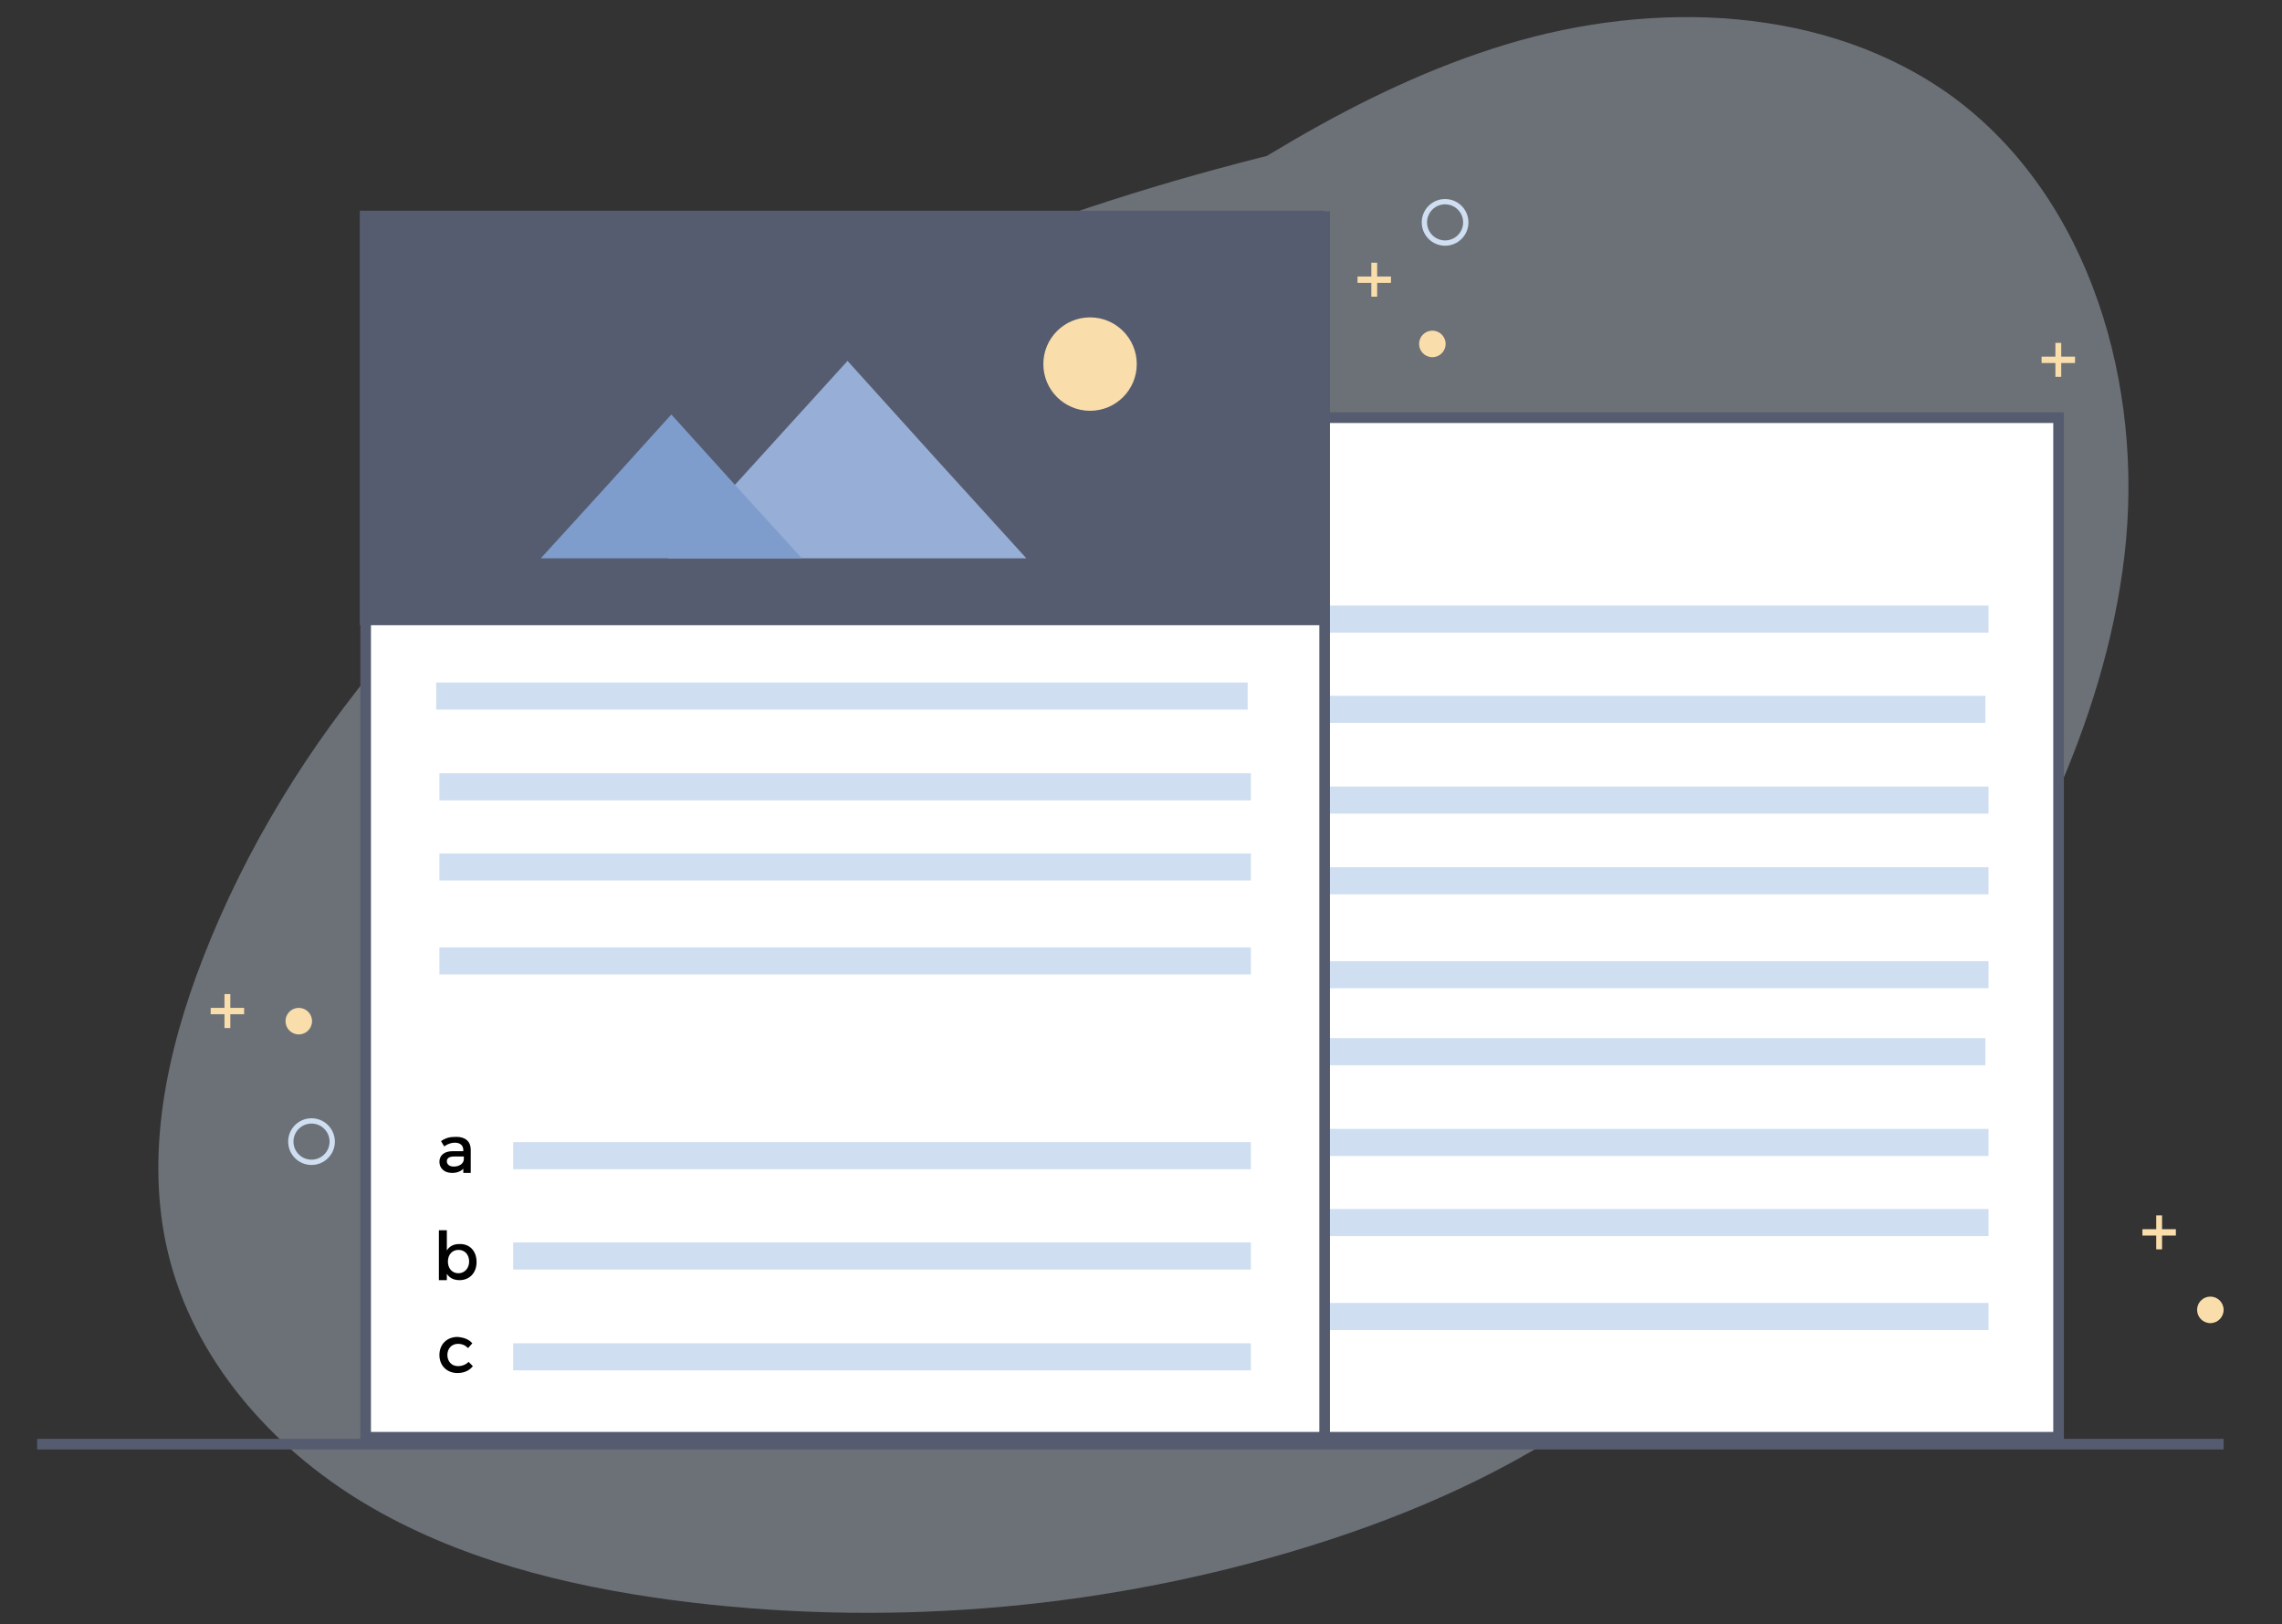 <?xml version="1.0" encoding="utf-8"?>
<!-- Generator: Adobe Illustrator 21.0.2, SVG Export Plug-In . SVG Version: 6.00 Build 0)  -->
<svg version="1.1" id="Layer_1" xmlns="http://www.w3.org/2000/svg" xmlns:xlink="http://www.w3.org/1999/xlink" x="0px" y="0px"
	 viewBox="0 0 430 306" style="enable-background:new 0 0 430 306;" xml:space="preserve">
<rect x="0" y="0" width="430" height="306" fill="#333333" stroke="none"/>
<style type="text/css">
	.st0{opacity:0.36;}
	.st1{fill:#CFDEF0;}
	.st2{fill:#FFFFFF;stroke:#565C6F;stroke-width:0.75;stroke-miterlimit:10;}
	.st3{opacity:0.29;fill:#F9DEAC;}
	.st4{fill:#565C6F;}
	.st5{fill:#F9DEAC;}
	.st6{opacity:0.36;fill:#F9DEAC;}
	.st7{fill:none;stroke:#CFDEF0;stroke-miterlimit:10;}
	.st8{fill:none;stroke:#F9DEAC;stroke-miterlimit:10;}
	.st9{fill:#FFFFFF;stroke:#565C6F;stroke-width:1.5;stroke-miterlimit:10;}
	.st10{fill:none;stroke:#565C6F;stroke-width:2;stroke-miterlimit:10;}
	.st11{fill:#FFFFFF;stroke:#565C6F;stroke-width:2;stroke-miterlimit:10;}
	.st12{fill:#FFFFFF;stroke:#565C6F;stroke-width:3;stroke-miterlimit:10;}
	.st13{fill:none;stroke:#565C6F;stroke-miterlimit:10;}
	.st14{fill:#C1272D;}
	.st15{fill:none;stroke:#565C6F;stroke-width:3;stroke-miterlimit:10;}
	.st16{fill:none;stroke:#F9DEAC;stroke-width:2;stroke-miterlimit:10;}
	.st17{opacity:0.24;fill:#97AED6;}
	.st18{opacity:0.27;}
	.st19{fill:#ED1C24;}
	.st20{opacity:0.69;}
	.st21{fill:#FFFFFF;stroke:#565C6F;stroke-width:0.25;stroke-miterlimit:10;}
	.st22{fill:none;stroke:#565C6F;stroke-width:0.25;stroke-miterlimit:10;}
	.st23{opacity:0.19;fill:#39B54A;}
	.st24{opacity:0.37;fill:#97AED6;}
	.st25{fill:#565C6F;stroke:#565C6F;stroke-miterlimit:10;}
	.st26{fill:#97AED6;}
	.st27{fill:#7E9DCD;}
</style>
<g class="st0">
	<path class="st1" d="M245.6,27.7c-43.5,10.3-86,26.1-123,51.2s-68.1,59.9-84.3,101.5c-6.9,17.7-11.1,37.3-6.6,55.8
		c4.8,19.9,19.4,36.5,36.9,47s37.9,15.6,58.2,18.3c38.9,5.1,78.8,2,116.4-9.1c19.6-5.8,38.7-13.8,55.6-25.4
		c27-18.6,47.1-45.6,64.7-73.4c17.3-27.3,33-56.7,36.8-88.8c3.8-32.1-6.4-67.5-32.4-86.6C344.2,1,311.7-0.1,283.7,8.4
		S231.1,33.7,207,50.3c-19.7,13.6-39.5,27.1-59.2,40.7"/>
</g>
<g>
	<path class="st2" d="M-317.7,77.3h-71.8c-3,0-5.5-2.5-5.5-5.5V-35.6c0-3,2.5-5.5,5.5-5.5h71.8c3,0,5.5,2.5,5.5,5.5V71.8
		C-312.2,74.8-314.6,77.3-317.7,77.3z"/>
	<path class="st3" d="M-351.1-23c-7.6,0-13.5,3-13.5,6.9v8.9c0,3.8,5.9,6.9,13.5,6.9c1.7,0,3.5-0.2,5.1-0.5c0.4-0.1,0.7-0.4,0.7-0.9
		v-4.6h6.9c0.5,0,0.9-0.4,0.9-0.9c0,0,0,0,0-0.1c0,0,0,0,0-0.1v-8.7c0,0,0,0,0-0.1c0,0,0-0.1,0-0.1C-337.7-20.1-343.6-23-351.1-23z
		 M-345.6-11.2"/>
	<g>
		<path class="st4" d="M-359.3,5.7l-0.4,0.4c-0.3-0.3-0.6-0.5-1-0.5c-0.7,0-1.3,0.6-1.3,1.3s0.6,1.3,1.3,1.3c0.4,0,0.7-0.2,1-0.4
			l0.4,0.4c-0.4,0.4-0.9,0.6-1.4,0.6c-1,0-1.9-0.8-1.9-1.8c0-1,0.8-1.8,1.9-1.8C-360.2,5.1-359.7,5.4-359.3,5.7z"/>
		<path class="st4" d="M-356.1,7.1v1.7h-0.6V7.2c0-0.4-0.2-0.7-0.7-0.7c-0.5,0-0.8,0.4-0.8,0.8v1.3h-0.6V4.9h0.6v1.6
			c0.2-0.4,0.5-0.6,1-0.6C-356.5,6-356.1,6.4-356.1,7.1z"/>
		<path class="st4" d="M-352.9,7.6h-2.1c0.1,0.4,0.4,0.7,0.8,0.7c0.3,0,0.6-0.1,0.8-0.3l0.3,0.3c-0.3,0.3-0.7,0.5-1.1,0.5
			c-0.8,0-1.4-0.6-1.4-1.4c0-0.8,0.6-1.4,1.4-1.4C-353.2,6-352.9,6.6-352.9,7.6z M-353.4,7.2c0-0.4-0.3-0.7-0.8-0.7
			c-0.4,0-0.7,0.3-0.8,0.7H-353.4z"/>
		<path class="st4" d="M-349.9,7.6h-2.1c0.1,0.4,0.4,0.7,0.8,0.7c0.3,0,0.6-0.1,0.8-0.3l0.3,0.3c-0.3,0.3-0.7,0.5-1.1,0.5
			c-0.8,0-1.4-0.6-1.4-1.4c0-0.8,0.6-1.4,1.4-1.4C-350.2,6-349.8,6.6-349.9,7.6z M-350.4,7.2c0-0.4-0.3-0.7-0.8-0.7
			c-0.4,0-0.7,0.3-0.8,0.7H-350.4z"/>
		<path class="st4" d="M-347.5,6.3l-0.2,0.4c-0.2-0.1-0.5-0.2-0.8-0.2c-0.2,0-0.4,0.1-0.4,0.3c0,0.5,1.4,0.2,1.4,1.2
			c0,0.6-0.5,0.8-1,0.8c-0.4,0-0.8-0.1-1.1-0.4l0.2-0.4c0.2,0.2,0.6,0.3,0.9,0.3c0.3,0,0.4-0.1,0.4-0.3c0-0.6-1.4-0.2-1.4-1.2
			c0-0.6,0.5-0.8,1-0.8C-348.1,6-347.8,6.1-347.5,6.3z"/>
		<path class="st4" d="M-344.5,7.6h-2.1c0.1,0.4,0.4,0.7,0.8,0.7c0.3,0,0.6-0.1,0.8-0.3l0.3,0.3c-0.3,0.3-0.7,0.5-1.1,0.5
			c-0.8,0-1.4-0.6-1.4-1.4c0-0.8,0.6-1.4,1.4-1.4C-344.8,6-344.4,6.6-344.5,7.6z M-345,7.2c0-0.4-0.3-0.7-0.8-0.7
			c-0.4,0-0.7,0.3-0.8,0.7H-345z"/>
	</g>
	<path class="st5" d="M-356.8,11.8l-0.4,0.4c-0.3-0.3-0.6-0.5-1-0.5c-0.7,0-1.3,0.6-1.3,1.3s0.6,1.3,1.3,1.3c0.4,0,0.7-0.2,1-0.4
		l0.4,0.4c-0.4,0.4-0.9,0.6-1.4,0.6c-1,0-1.9-0.8-1.9-1.8c0-1,0.8-1.8,1.9-1.8C-357.6,11.3-357.1,11.5-356.8,11.8z"/>
	<path class="st5" d="M-353.7,14.9v-1.5h-1.9v1.5h-0.6v-3.6h0.6v1.6h1.9v-1.6h0.6v3.6H-353.7z"/>
	<path class="st5" d="M-349.8,13.8h-2.1c0.1,0.4,0.4,0.7,0.8,0.7c0.3,0,0.6-0.1,0.8-0.3l0.3,0.3c-0.3,0.3-0.7,0.5-1.1,0.5
		c-0.8,0-1.4-0.6-1.4-1.4c0-0.8,0.6-1.4,1.4-1.4C-350.1,12.1-349.7,12.8-349.8,13.8z M-350.3,13.3c0-0.4-0.3-0.7-0.8-0.7
		c-0.4,0-0.7,0.3-0.8,0.7H-350.3z"/>
	<path class="st5" d="M-348.7,14.4l1.6,0v0.5l-2.3,0v-0.4l1.6-1.8h-1.5v-0.5l2.2,0v0.4L-348.7,14.4z"/>
	<g>
		<path class="st4" d="M-356,46.2h-17.1c0.8,3.5,3.4,5.7,7,5.7c2.5,0,4.7-0.9,6.4-2.6l2.6,2.8c-2.2,2.4-5.4,3.8-9.3,3.8
			c-7,0-11.6-4.6-11.6-11.4c0-6.8,4.7-11.5,11.4-11.5C-358.6,32.8-355.4,38-356,46.2z M-360.2,42.6c-0.2-3.7-2.6-5.9-6.3-5.9
			c-3.6,0-6.1,2.3-6.6,5.9H-360.2z"/>
		<path class="st4" d="M-331,46.2h-17.1c0.8,3.5,3.4,5.7,7,5.7c2.5,0,4.7-0.9,6.4-2.6l2.6,2.8c-2.2,2.4-5.4,3.8-9.3,3.8
			c-7,0-11.6-4.6-11.6-11.4c0-6.8,4.7-11.5,11.4-11.5C-333.6,32.8-330.4,38-331,46.2z M-335.2,42.6c-0.2-3.7-2.6-5.9-6.3-5.9
			c-3.6,0-6.1,2.3-6.6,5.9H-335.2z"/>
	</g>
	<path class="st4" d="M-352.3-24.2c-7.6,0-13.5,3-13.5,6.9v8.9c0,3.8,5.9,6.9,13.5,6.9c1.7,0,3.5-0.2,5.1-0.5
		c0.4-0.1,0.7-0.4,0.7-0.9v-4.6h6.9c0.5,0,0.9-0.4,0.9-0.9c0,0,0,0,0-0.1c0,0,0,0,0-0.1v-8.7c0,0,0,0,0-0.1s0-0.1,0-0.1
		C-338.9-21.3-344.8-24.2-352.3-24.2z M-352.3-22.5c6.2,0,10.7,2.1,11.6,4.3h-11.6c-0.3,0-0.6,0.2-0.8,0.5c-0.1,0.3-0.1,0.7,0.1,0.9
		l3.9,4.4c-1.1,0.1-2.1,0.2-3.2,0.2c-7,0-11.8-2.6-11.8-5.2S-359.3-22.5-352.3-22.5z M-348.2-3.7c-1.3,0.2-2.6,0.3-4.1,0.3
		c-7,0-11.8-2.6-11.8-5.2V-14c2.3,2.1,6.7,3.5,11.8,3.5c1.4,0,2.8-0.1,4.1-0.3V-3.7z M-340.5-9.2h-6v-2.6c0-0.1,0-0.3-0.1-0.3
		c0,0,0,0,0,0c0,0,0-0.1-0.1-0.1c0,0,0,0,0,0l-3.7-4.1h9.9V-9.2z"/>
	<ellipse class="st6" cx="-226.9" cy="80.1" rx="196.7" ry="2.9"/>
	<g>
		<path class="st5" d="M-28.6,43.2v1.9h-0.8v-1.9h-2v-0.9h2v-1.9h0.8v1.9h1.9v0.9H-28.6z"/>
	</g>
	<circle class="st5" cx="-33.6" cy="53.1" r="2.3"/>
	<circle class="st5" cx="-205" cy="-150.6" r="2.3"/>
	<g>
		<path class="st5" d="M-223.7-139.2v2.3h-1v-2.3h-2.4v-1h2.4v-2.3h1v2.3h2.3v1H-223.7z"/>
	</g>
	<circle class="st7" cx="-219" cy="-156.4" r="3.5"/>
	<g>
		<path class="st5" d="M-413.5,18.5v2.4h-1v-2.4h-2.4v-1.1h2.4v-2.4h1v2.4h2.4v1.1H-413.5z"/>
	</g>
	<circle class="st5" cx="-408.5" cy="32.6" r="3.2"/>
	<circle class="st8" cx="-403.9" cy="9.7" r="2"/>
	<g>
		<path class="st5" d="M-33.2-137.4v1.9h-0.8v-1.9h-2v-0.9h2v-1.9h0.8v1.9h1.9v0.9H-33.2z"/>
	</g>
	<circle class="st7" cx="-26.7" cy="-142.5" r="2.3"/>
	<g>
		<path class="st1" d="M-334.7-85.7v1.9h-0.8v-1.9h-2v-0.9h2v-1.9h0.8v1.9h1.9v0.9H-334.7z"/>
	</g>
	<circle class="st5" cx="-339.7" cy="-75.8" r="2.3"/>
	<g>
		<path class="st9" d="M-201.7,77.2h-114.9c-5.8,0-10.5-4.7-10.5-10.5v-173.4c0-5.8,4.7-10.5,10.5-10.5h114.9
			c5.8,0,10.5,4.7,10.5,10.5V66.7C-191.2,72.5-195.9,77.2-201.7,77.2z"/>
		<g>
			<path class="st4" d="M-262.4,23.1c0,11.1-7.9,18.8-19.3,18.8c-11.5,0-19.3-7.6-19.3-18.8c0-11.2,7.9-18.8,19.3-18.8
				C-270.2,4.4-262.4,11.9-262.4,23.1z M-293,23.2c0,7.2,4.7,12,11.3,12c6.6,0,11.3-4.9,11.3-12c0-7.1-4.7-12-11.3-12
				C-288.3,11.2-293,16.1-293,23.2z"/>
			<path class="st4" d="M-231.9,37.1c-2.6,3.3-6.9,4.9-12.2,4.9c-8,0-13-4.9-13-11.5c0-6.7,5.1-11.1,14-11.1h11.2v-1.1
				c0-4.7-3-7.4-8.8-7.4c-3.5,0-7.2,1.3-10.9,3.8l-3.3-5.6c5.1-3.1,8.9-4.7,15.9-4.7c9.5,0,14.9,4.9,14.9,13l0.1,24.3h-7.9V37.1z
				 M-231.9,28.6v-3.4h-10c-5.2,0-7.6,1.4-7.6,4.9c0,3.3,2.7,5.5,7.2,5.5C-236.7,35.6-232.3,32.6-231.9,28.6z"/>
		</g>
		<path class="st4" d="M-267.6-41.9c1.2,0,2,0.6,2,1.5c0,0.7-0.4,1.2-1,1.3c0.8,0.1,1.3,0.7,1.3,1.5c0,1-0.8,1.6-2.1,1.6h-2.6v-5.9
			H-267.6z M-269.1-39.4h1.5c0.6,0,1-0.3,1-0.8c0-0.5-0.4-0.8-1-0.8h-1.5V-39.4z M-269.1-36.9h1.5c0.8,0,1.2-0.3,1.2-0.9
			c0-0.5-0.5-0.8-1.2-0.8h-1.5V-36.9z"/>
		<path class="st4" d="M-260-38.2c0,1.3-0.9,2.3-2.3,2.3c-1.4,0-2.3-0.9-2.3-2.3c0-1.4,0.9-2.3,2.3-2.3C-261-40.5-260-39.6-260-38.2
			z M-263.7-38.2c0,0.9,0.6,1.5,1.4,1.5c0.8,0,1.4-0.6,1.4-1.5c0-0.9-0.6-1.4-1.4-1.4C-263.1-39.7-263.7-39.1-263.7-38.2z"/>
		<path class="st4" d="M-256.3-36.5c-0.3,0.4-0.8,0.6-1.5,0.6c-1,0-1.6-0.6-1.6-1.4c0-0.8,0.6-1.3,1.7-1.3h1.4v-0.1
			c0-0.6-0.4-0.9-1.1-0.9c-0.4,0-0.9,0.2-1.3,0.5l-0.4-0.7c0.6-0.4,1.1-0.6,1.9-0.6c1.2,0,1.8,0.6,1.8,1.6l0,2.9h-0.9V-36.5z
			 M-256.3-37.6V-38h-1.2c-0.6,0-0.9,0.2-0.9,0.6c0,0.4,0.3,0.7,0.9,0.7C-256.9-36.7-256.4-37.1-256.3-37.6z"/>
		<path class="st4" d="M-251.5-36.3c-0.4,0.2-0.7,0.3-1.1,0.3c-0.7,0-1.3-0.4-1.3-1.3v-2.3h-0.6v-0.7h0.6v-1.2h1v1.2h1.3v0.7h-1.3
			v2.1c0,0.5,0.2,0.6,0.5,0.6c0.2,0,0.4-0.1,0.7-0.2L-251.5-36.3z"/>
		<path class="st5" d="M-262.9-28.1c0,1.3-0.8,2.3-2.1,2.3c-0.7,0-1.3-0.3-1.6-0.8v0.8h-1v-6.2h1v2.5c0.3-0.5,0.9-0.8,1.6-0.8
			C-263.8-30.4-262.9-29.5-262.9-28.1z M-263.9-28.1c0-0.8-0.6-1.4-1.4-1.4c-0.8,0-1.4,0.6-1.4,1.4c0,0.9,0.6,1.5,1.4,1.5
			C-264.5-26.7-263.9-27.3-263.9-28.1z"/>
		<path class="st5" d="M-257.7-28.1c0,1.3-0.9,2.3-2.3,2.3c-1.4,0-2.3-0.9-2.3-2.3c0-1.4,0.9-2.3,2.3-2.3
			C-258.6-30.4-257.7-29.5-257.7-28.1z M-261.4-28.1c0,0.9,0.6,1.5,1.4,1.5c0.8,0,1.4-0.6,1.4-1.5c0-0.9-0.6-1.4-1.4-1.4
			C-260.8-29.6-261.4-29-261.4-28.1z"/>
		<path class="st5" d="M-254.1-26.2c-0.4,0.2-0.7,0.3-1.1,0.3c-0.7,0-1.3-0.4-1.3-1.3v-2.3h-0.6v-0.7h0.6v-1.2h1v1.2h1.3v0.7h-1.3
			v2.1c0,0.5,0.2,0.6,0.5,0.6c0.2,0,0.4-0.1,0.7-0.2L-254.1-26.2z"/>
		<ellipse class="st6" cx="-261.4" cy="-49.3" rx="28.8" ry="1.2"/>
		<g>
			<polygon class="st4" points="-239.4,-49.9 -282.9,-49.9 -289.9,-61.5 -232.4,-61.5 			"/>
			<polygon class="st4" points="-257,-63.4 -256.7,-63.4 -241.5,-63.4 -249.1,-76.6 -256.7,-89.8 -257,-89.4 			"/>
			<polygon class="st4" points="-259.3,-63.4 -259.6,-63.4 -280.5,-63.4 -270,-81.4 -259.6,-99.5 -259.3,-99 			"/>
		</g>
	</g>
	<line class="st10" x1="-434" y1="77.2" x2="-22.1" y2="77.2"/>
	<path class="st11" d="M-53.5,77.2h-136.9c-6.6,0-12-5.4-12-12v-206.1c0-6.6,5.4-12,12-12h136.9c6.6,0,12,5.4,12,12V65.2
		C-41.5,71.9-46.9,77.2-53.5,77.2z"/>
	<path class="st4" d="M-133.2-62.9c1.8,0,2.8,0.9,2.8,2.4c0,1.6-1,2.5-2.8,2.5h-1.6v2.1h-1.2v-7H-133.2z M-134.8-59.1h1.6
		c1.1,0,1.7-0.5,1.7-1.4c0-0.9-0.6-1.4-1.7-1.4h-1.6V-59.1z"/>
	<path class="st4" d="M-124.2-59.2v3.3h-1.1v-3c0-0.8-0.5-1.3-1.3-1.3c-0.9,0-1.5,0.7-1.5,1.7v2.6h-1.1v-7.4h1.1v3.1
		c0.4-0.7,1.1-1.1,2-1.1C-124.9-61.3-124.2-60.5-124.2-59.2z"/>
	<path class="st4" d="M-117.6-58.6c0,1.6-1.1,2.7-2.8,2.7c-1.6,0-2.8-1.1-2.8-2.7c0-1.6,1.1-2.7,2.8-2.7
		C-118.8-61.3-117.6-60.2-117.6-58.6z M-122-58.6c0,1,0.7,1.7,1.6,1.7c0.9,0,1.6-0.7,1.6-1.7c0-1-0.7-1.7-1.6-1.7
		C-121.4-60.3-122-59.6-122-58.6z"/>
	<path class="st4" d="M-113.5-56.3c-0.4,0.2-0.9,0.4-1.3,0.4c-0.8,0-1.5-0.5-1.5-1.5v-2.7h-0.7V-61h0.7v-1.5h1.1v1.5h1.6v0.9h-1.6
		v2.5c0,0.5,0.2,0.7,0.6,0.7c0.2,0,0.5-0.1,0.8-0.2L-113.5-56.3z"/>
	<path class="st4" d="M-107.4-58.6c0,1.6-1.1,2.7-2.8,2.7c-1.6,0-2.8-1.1-2.8-2.7c0-1.6,1.1-2.7,2.8-2.7
		C-108.6-61.3-107.4-60.2-107.4-58.6z M-111.8-58.6c0,1,0.7,1.7,1.6,1.7c0.9,0,1.6-0.7,1.6-1.7c0-1-0.7-1.7-1.6-1.7
		C-111.1-60.3-111.8-59.6-111.8-58.6z"/>
	<path class="st5" d="M-129.6-49.7v0.6h1.4v0.9h-1.4v4.2h-1.1v-4.2h-0.7v-0.9h0.7v-0.5c0-1.2,0.9-1.8,1.8-1.8c0.4,0,0.9,0.1,1.2,0.4
		l-0.4,0.9c-0.2-0.2-0.5-0.2-0.7-0.2C-129.3-50.4-129.6-50.2-129.6-49.7z"/>
	<path class="st5" d="M-122.7-46.6c0,1.6-1.1,2.7-2.8,2.7c-1.6,0-2.8-1.1-2.8-2.7c0-1.6,1.1-2.7,2.8-2.7
		C-123.8-49.3-122.7-48.2-122.7-46.6z M-127-46.6c0,1,0.7,1.7,1.6,1.7c0.9,0,1.6-0.7,1.6-1.7c0-1-0.7-1.7-1.6-1.7
		C-126.4-48.3-127-47.6-127-46.6z"/>
	<path class="st5" d="M-118.5-44.3c-0.4,0.2-0.9,0.4-1.3,0.4c-0.8,0-1.5-0.5-1.5-1.5v-2.7h-0.7v-0.9h0.7v-1.5h1.1v1.5h1.6v0.9h-1.6
		v2.5c0,0.5,0.2,0.7,0.6,0.7c0.2,0,0.5-0.1,0.8-0.2L-118.5-44.3z"/>
	<path class="st5" d="M-112.5-46.6c0,1.6-1.1,2.7-2.8,2.7c-1.6,0-2.8-1.1-2.8-2.7c0-1.6,1.1-2.7,2.8-2.7
		C-113.6-49.3-112.5-48.2-112.5-46.6z M-116.8-46.6c0,1,0.7,1.7,1.6,1.7c0.9,0,1.6-0.7,1.6-1.7c0-1-0.7-1.7-1.6-1.7
		C-116.2-48.3-116.8-47.6-116.8-46.6z"/>
	<g>
		<path class="st4" d="M-123.7,12.8c0,13.6-8.5,22.9-21.5,22.9c-7.3,0-12.7-2.9-16.1-8.2V52h-9.8v-62.1h9.8v7.9
			c3.3-5.3,8.8-8.2,15.9-8.2C-132.5-10.5-123.7-1.1-123.7,12.8z M-133.6,12.5c0-8.5-5.7-14.7-13.9-14.7s-13.8,6.2-13.8,14.7
			c0,8.8,5.7,14.9,13.8,14.9S-133.6,21.2-133.6,12.5z"/>
		<path class="st4" d="M-69.4,7.1v28.3h-9.8V9.8c0-6.8-4.1-11-10.9-11c-8.1,0.1-13,6.2-13,14.2v22.4h-9.8v-63.4h9.8v26.8
			c3.2-6.4,9.1-9.2,16.8-9.2C-75.7-10.5-69.4-3.8-69.4,7.1z"/>
	</g>
	<g>
		<path class="st5" d="M-157-129.6v56.1h72.8v-56.1L-157-129.6L-157-129.6z"/>
	</g>
	<g>
		<path class="st4" d="M-157-129.6v56.1h72.8v-56.1L-157-129.6L-157-129.6z M-88.4-125.5v24.4l-17.3-13.2l-19.1,18.8l-13.4-7.5
			l-14.6,11.6v-34.2H-88.4z"/>
		<circle class="st4" cx="-142.1" cy="-114.7" r="5.2"/>
	</g>
</g>
<g>
	<rect x="94.5" y="-290.4" class="st12" width="169" height="224.3"/>
	<g>
		<rect x="116.4" y="-268.4" class="st1" width="126.2" height="13.6"/>
		<rect x="116.4" y="-237.2" class="st1" width="126.2" height="13.6"/>
		<rect x="116.4" y="-160" class="st1" width="126.2" height="13.6"/>
		<rect x="116.4" y="-131.8" class="st1" width="126.2" height="13.6"/>
		<rect x="116.4" y="-104.7" class="st1" width="126.2" height="13.6"/>
		<rect x="183.2" y="-209" class="st1" width="59.5" height="34.4"/>
		<rect x="116.4" y="-209" class="st1" width="59.5" height="34.4"/>
	</g>
	<polygon class="st13" points="119.1,-146.9 328.7,-178.2 266.1,-231.8 210.8,-316.9 	"/>
	<circle class="st12" cx="285.4" cy="-261.1" r="93.4"/>
	<g>
		<path class="st14" d="M217.9-285.3c3.5,0,6,2.5,6,5.8c0,3.4-2.6,5.8-6.1,5.8h-4.7v-11.7H217.9z M215.1-275.4h2.9
			c2.3,0,4-1.7,4-4.1c0-2.4-1.8-4.1-4.1-4.1h-2.8V-275.4z"/>
		<path class="st14" d="M234.4-278.1c0,2.7-1.9,4.5-4.6,4.5c-2.8,0-4.6-1.8-4.6-4.5c0-2.7,1.9-4.5,4.6-4.5
			C232.5-282.6,234.4-280.8,234.4-278.1z M227-278.1c0,1.7,1.1,2.9,2.7,2.9c1.6,0,2.7-1.2,2.7-2.9c0-1.7-1.1-2.9-2.7-2.9
			C228.1-281,227-279.8,227-278.1z"/>
	</g>
	<g>
		<path class="st14" d="M326.5-274.2c-0.7,0.4-1.4,0.7-2.2,0.7c-1.3,0-2.5-0.8-2.5-2.6v-4.6h-1.3v-1.4h1.3v-2.4h1.9v2.4h2.6v1.4
			h-2.6v4.3c0,0.9,0.4,1.2,1,1.2c0.4,0,0.8-0.1,1.3-0.4L326.5-274.2z"/>
		<path class="st14" d="M336.6-278.1c0,2.7-1.9,4.5-4.6,4.5c-2.8,0-4.6-1.8-4.6-4.5c0-2.7,1.9-4.5,4.6-4.5
			C334.7-282.6,336.6-280.8,336.6-278.1z M329.2-278.1c0,1.7,1.1,2.9,2.7,2.9c1.6,0,2.7-1.2,2.7-2.9c0-1.7-1.1-2.9-2.7-2.9
			C330.3-281,329.2-279.8,329.2-278.1z"/>
	</g>
	<path class="st14" d="M350.9-274.5c0,2.6-1.8,4.2-4.6,4.2c-1.4,0-2.6-0.4-3.7-1.2l0.8-1.4c0.8,0.6,1.7,1,2.8,1c1.7,0,2.8-1,2.8-2.5
		v-1.1c-0.6,1-1.6,1.5-2.9,1.5c-2.4,0-4-1.7-4-4.3c0-2.5,1.6-4.2,3.9-4.2c1.4,0,2.4,0.5,3,1.5v-1.4h1.9V-274.5z M349-278.3
		c0-1.6-1.1-2.7-2.6-2.7c-1.5,0-2.6,1.1-2.6,2.7c0,1.6,1.1,2.7,2.6,2.7C347.9-275.6,349-276.7,349-278.3z"/>
	<path class="st14" d="M362-278.1c0,2.7-1.9,4.5-4.6,4.5c-2.8,0-4.6-1.8-4.6-4.5c0-2.7,1.9-4.5,4.6-4.5
		C360.1-282.6,362-280.8,362-278.1z M354.6-278.1c0,1.7,1.1,2.9,2.7,2.9c1.6,0,2.7-1.2,2.7-2.9c0-1.7-1.1-2.9-2.7-2.9
		C355.8-281,354.6-279.8,354.6-278.1z"/>
	<g>
		<path class="st14" d="M208.2-254.2c-0.7,0.4-1.4,0.7-2.2,0.7c-1.3,0-2.5-0.8-2.5-2.6v-4.6h-1.3v-1.4h1.3v-2.4h1.9v2.4h2.6v1.4
			h-2.6v4.3c0,0.9,0.4,1.2,1,1.2c0.4,0,0.8-0.1,1.3-0.4L208.2-254.2z"/>
		<path class="st14" d="M218.3-258.1c0,2.7-1.9,4.5-4.6,4.5c-2.8,0-4.6-1.8-4.6-4.5c0-2.7,1.9-4.5,4.6-4.5
			C216.4-262.6,218.3-260.8,218.3-258.1z M211-258.1c0,1.7,1.1,2.9,2.7,2.9c1.6,0,2.7-1.2,2.7-2.9c0-1.7-1.1-2.9-2.7-2.9
			C212.1-260.9,211-259.8,211-258.1z"/>
	</g>
	<path class="st14" d="M229.6-254.2c-0.7,0.4-1.4,0.7-2.2,0.7c-1.3,0-2.5-0.8-2.5-2.6v-4.6h-1.3v-1.4h1.3v-2.4h1.9v2.4h2.6v1.4h-2.6
		v4.3c0,0.9,0.4,1.2,1,1.2c0.4,0,0.8-0.1,1.3-0.4L229.6-254.2z"/>
	<path class="st14" d="M240-259.2v5.5h-1.9v-5c0-1.3-0.8-2.2-2.1-2.2c-1.6,0-2.5,1.2-2.5,2.8v4.4h-1.9V-266h1.9v5.2
		c0.6-1.3,1.8-1.8,3.3-1.8C238.8-262.6,240-261.3,240-259.2z"/>
	<path class="st14" d="M250.4-257.3h-6.7c0.3,1.4,1.4,2.2,2.8,2.2c1,0,1.9-0.4,2.5-1l1,1.1c-0.9,1-2.1,1.5-3.7,1.5
		c-2.7,0-4.5-1.8-4.5-4.5c0-2.7,1.9-4.5,4.5-4.5C249.3-262.6,250.6-260.5,250.4-257.3z M248.7-258.7c-0.1-1.4-1-2.3-2.5-2.3
		c-1.4,0-2.4,0.9-2.6,2.3H248.7z"/>
	<g>
		<path class="st4" d="M244.2-272.4c-0.6,1.4-1.6,2.1-2.9,2.1c-0.8,0-1.4-0.2-2.1-0.8l0.8-1.5c0.4,0.3,0.8,0.4,1.2,0.4
			c0.6,0,1.1-0.3,1.4-1l0.3-0.7l-3.7-8.7h2l2.7,6.7l2.5-6.7h1.9L244.2-272.4z"/>
		<path class="st4" d="M257.6-278.1c0,2.7-1.9,4.5-4.6,4.5c-2.8,0-4.6-1.8-4.6-4.5c0-2.7,1.9-4.5,4.6-4.5
			C255.8-282.6,257.6-280.8,257.6-278.1z M250.3-278.1c0,1.7,1.1,2.9,2.7,2.9c1.6,0,2.7-1.2,2.7-2.9c0-1.7-1.1-2.9-2.7-2.9
			C251.4-281,250.3-279.8,250.3-278.1z"/>
		<path class="st4" d="M267.7-273.7h-1.9v-1.7c-0.6,1.2-1.7,1.8-3.2,1.8c-2,0-3.3-1.3-3.3-3.4v-5.5h1.9v5c0,1.3,0.8,2.2,2.1,2.2
			c1.5,0,2.4-1.2,2.4-2.8v-4.4h1.9V-273.7z"/>
		<path class="st4" d="M283.2-273.7l-2.3-6.6l-2.3,6.6h-2l-3.3-8.9h2l2.3,7l2.2-7h2l2.3,7l2.3-7h2l-3.2,8.9H283.2z"/>
		<path class="st4" d="M294.8-274.7c-0.6,0.8-1.7,1.2-2.9,1.2c-1.9,0-3.1-1.2-3.1-2.8c0-1.6,1.2-2.7,3.4-2.7h2.7v-0.3
			c0-1.1-0.7-1.8-2.1-1.8c-0.9,0-1.7,0.3-2.6,0.9l-0.8-1.3c1.2-0.7,2.1-1.1,3.8-1.1c2.3,0,3.6,1.2,3.6,3.1l0,5.8h-1.9V-274.7z
			 M294.8-276.8v-0.8h-2.4c-1.3,0-1.8,0.3-1.8,1.2c0,0.8,0.7,1.3,1.7,1.3C293.7-275.1,294.7-275.8,294.8-276.8z"/>
		<path class="st4" d="M307.8-279.2v5.5h-1.9v-5c0-1.3-0.8-2.2-2.1-2.2c-1.5,0-2.4,1-2.5,2.4v4.7h-1.9v-8.9h1.9v1.7
			c0.6-1.2,1.8-1.8,3.3-1.8C306.5-282.6,307.8-281.3,307.8-279.2z"/>
		<path class="st4" d="M315.4-274.2c-0.7,0.4-1.4,0.7-2.2,0.7c-1.3,0-2.5-0.8-2.5-2.6v-4.6h-1.3v-1.4h1.3v-2.4h1.9v2.4h2.6v1.4h-2.6
			v4.3c0,0.9,0.4,1.2,1,1.2c0.4,0,0.8-0.1,1.3-0.4L315.4-274.2z"/>
		<path class="st4" d="M258.4-255.2l5.2,0v1.6l-7.6,0v-1.3l5.1-6h-4.9v-1.6l7.3,0v1.3L258.4-255.2z"/>
		<path class="st4" d="M274-258.1c0,2.7-1.9,4.5-4.6,4.5c-2.8,0-4.6-1.8-4.6-4.5c0-2.7,1.9-4.5,4.6-4.5
			C272.1-262.6,274-260.8,274-258.1z M266.6-258.1c0,1.7,1.1,2.9,2.7,2.9c1.6,0,2.7-1.2,2.7-2.9c0-1.7-1.1-2.9-2.7-2.9
			C267.7-260.9,266.6-259.8,266.6-258.1z"/>
		<path class="st4" d="M284.4-258.1c0,2.7-1.9,4.5-4.6,4.5c-2.8,0-4.6-1.8-4.6-4.5c0-2.7,1.9-4.5,4.6-4.5
			C282.5-262.6,284.4-260.8,284.4-258.1z M277.1-258.1c0,1.7,1.1,2.9,2.7,2.9c1.6,0,2.7-1.2,2.7-2.9c0-1.7-1.1-2.9-2.7-2.9
			C278.2-260.9,277.1-259.8,277.1-258.1z"/>
		<path class="st4" d="M295.7-254.2c-0.7,0.4-1.4,0.7-2.2,0.7c-1.3,0-2.5-0.8-2.5-2.6v-4.6h-1.3v-1.4h1.3v-2.4h1.9v2.4h2.6v1.4H293
			v4.3c0,0.9,0.4,1.2,1,1.2c0.4,0,0.8-0.1,1.3-0.4L295.7-254.2z"/>
		<path class="st4" d="M305.8-258.1c0,2.7-1.9,4.5-4.6,4.5c-2.8,0-4.6-1.8-4.6-4.5c0-2.7,1.9-4.5,4.6-4.5
			C303.9-262.6,305.8-260.8,305.8-258.1z M298.5-258.1c0,1.7,1.1,2.9,2.7,2.9c1.6,0,2.7-1.2,2.7-2.9c0-1.7-1.1-2.9-2.7-2.9
			C299.6-260.9,298.5-259.8,298.5-258.1z"/>
		<path class="st4" d="M322.7-259.2v5.5h-1.9v-5c0-1.4-0.8-2.2-2.1-2.2c-1.5,0-2.4,1.2-2.4,2.8v4.4h-1.9v-5c0-1.4-0.8-2.2-2.1-2.2
			c-1.5,0-2.5,1.2-2.5,2.8v4.4h-1.9v-8.9h1.9v1.7c0.6-1.3,1.8-1.8,3.2-1.8c1.6,0,2.7,0.8,3.1,2.1c0.6-1.5,1.8-2.1,3.4-2.1
			C321.5-262.6,322.7-261.3,322.7-259.2z"/>
		<path class="st4" d="M333.7-258.1c0,2.7-1.9,4.5-4.6,4.5c-2.8,0-4.6-1.8-4.6-4.5c0-2.7,1.9-4.5,4.6-4.5
			C331.8-262.6,333.7-260.8,333.7-258.1z M326.3-258.1c0,1.7,1.1,2.9,2.7,2.9c1.6,0,2.7-1.2,2.7-2.9c0-1.7-1.1-2.9-2.7-2.9
			C327.4-260.9,326.3-259.8,326.3-258.1z"/>
		<path class="st4" d="M337.6-260.7c0.6-1.2,1.7-1.8,3.1-1.8v1.8c-1.8-0.1-2.9,1-3.1,2.5v4.6h-1.9v-8.9h1.9V-260.7z"/>
		<path class="st4" d="M344.2-260.7c0.6-1.2,1.7-1.8,3.1-1.8v1.8c-1.8-0.1-2.9,1-3.1,2.5v4.6h-1.9v-8.9h1.9V-260.7z"/>
		<path class="st4" d="M357.3-258.1c0,2.7-1.9,4.5-4.6,4.5c-2.8,0-4.6-1.8-4.6-4.5c0-2.7,1.9-4.5,4.6-4.5
			C355.4-262.6,357.3-260.8,357.3-258.1z M349.9-258.1c0,1.7,1.1,2.9,2.7,2.9c1.6,0,2.7-1.2,2.7-2.9c0-1.7-1.1-2.9-2.7-2.9
			C351-260.9,349.9-259.8,349.9-258.1z"/>
		<path class="st4" d="M367.3-253.6l-2.3-6.6l-2.3,6.6h-2l-3.3-8.9h2l2.3,7l2.2-7h2l2.3,7l2.3-7h2l-3.2,8.9H367.3z"/>
		<path class="st4" d="M243.7-234.7c-0.6,0.8-1.7,1.2-2.9,1.2c-1.9,0-3.1-1.2-3.1-2.8c0-1.6,1.2-2.7,3.4-2.7h2.7v-0.3
			c0-1.1-0.7-1.8-2.1-1.8c-0.9,0-1.7,0.3-2.6,0.9l-0.8-1.3c1.2-0.7,2.1-1.1,3.8-1.1c2.3,0,3.6,1.2,3.6,3.1l0,5.8h-1.9V-234.7z
			 M243.6-236.7v-0.8h-2.4c-1.3,0-1.8,0.3-1.8,1.2c0,0.8,0.7,1.3,1.7,1.3C242.5-235,243.5-235.8,243.6-236.7z"/>
		<path class="st4" d="M250.4-243.2v1.1h2.3v1.4h-2.3v7.1h-1.9v-7.1h-1.2v-1.4h1.2v-0.9c0-2.1,1.5-3.1,3.1-3.1c0.7,0,1.4,0.2,2,0.6
			l-0.7,1.5c-0.4-0.3-0.8-0.4-1.2-0.4C250.9-244.4,250.4-244,250.4-243.2z"/>
		<path class="st4" d="M259-234.2c-0.7,0.4-1.4,0.7-2.2,0.7c-1.3,0-2.5-0.8-2.5-2.6v-4.6h-1.3v-1.4h1.3v-2.4h1.9v2.4h2.6v1.4h-2.6
			v4.3c0,0.9,0.4,1.2,1,1.2c0.4,0,0.8-0.1,1.3-0.4L259-234.2z"/>
		<path class="st4" d="M268.5-237.3h-6.7c0.3,1.4,1.4,2.2,2.8,2.2c1,0,1.9-0.4,2.5-1l1,1.1c-0.9,1-2.1,1.5-3.7,1.5
			c-2.7,0-4.5-1.8-4.5-4.5c0-2.7,1.9-4.5,4.5-4.5C267.5-242.6,268.7-240.5,268.5-237.3z M266.8-238.7c-0.1-1.4-1-2.3-2.5-2.3
			c-1.4,0-2.4,0.9-2.6,2.3H266.8z"/>
		<path class="st4" d="M272.4-240.7c0.6-1.2,1.7-1.8,3.1-1.8v1.8c-1.8-0.1-2.9,1-3.1,2.5v4.6h-1.9v-8.9h1.9V-240.7z"/>
		<path class="st4" d="M287.1-241.7l-0.7,1.4c-0.8-0.5-1.8-0.8-2.6-0.8c-0.8,0-1.3,0.3-1.3,0.9c0,1.6,4.7,0.8,4.7,4
			c0,1.8-1.6,2.6-3.4,2.6c-1.3,0-2.7-0.4-3.6-1.2l0.7-1.4c0.8,0.7,2,1.1,3,1.1c0.8,0,1.5-0.3,1.5-1c0-1.8-4.7-0.8-4.7-4
			c0-1.8,1.6-2.6,3.3-2.6C285.1-242.6,286.3-242.2,287.1-241.7z"/>
		<path class="st4" d="M296.5-241.1l-1.1,1.2c-0.6-0.6-1.5-1-2.5-1c-1.5,0-2.6,1.2-2.6,2.8s1.1,2.8,2.6,2.8c1.1,0,2-0.4,2.6-1.1
			l1.1,1.1c-0.8,1.1-2.1,1.7-3.8,1.7c-2.6,0-4.5-1.8-4.5-4.5c0-2.7,1.8-4.5,4.5-4.5C294.5-242.6,295.7-242,296.5-241.1z"/>
		<path class="st4" d="M307.2-239.1v5.5h-1.9v-5c0-1.3-0.8-2.2-2.1-2.2c-1.6,0-2.5,1.2-2.5,2.8v4.4h-1.9V-246h1.9v5.2
			c0.6-1.3,1.8-1.8,3.3-1.8C306-242.6,307.2-241.3,307.2-239.1z"/>
		<path class="st4" d="M318.2-238c0,2.7-1.9,4.5-4.6,4.5c-2.8,0-4.6-1.8-4.6-4.5c0-2.7,1.9-4.5,4.6-4.5
			C316.3-242.6,318.2-240.7,318.2-238z M310.9-238c0,1.7,1.1,2.9,2.7,2.9c1.6,0,2.7-1.2,2.7-2.9c0-1.7-1.1-2.9-2.7-2.9
			C312-240.9,310.9-239.7,310.9-238z"/>
		<path class="st4" d="M328.7-238c0,2.7-1.9,4.5-4.6,4.5c-2.8,0-4.6-1.8-4.6-4.5c0-2.7,1.9-4.5,4.6-4.5
			C326.8-242.6,328.7-240.7,328.7-238z M321.3-238c0,1.7,1.1,2.9,2.7,2.9c1.6,0,2.7-1.2,2.7-2.9c0-1.7-1.1-2.9-2.7-2.9
			C322.4-240.9,321.3-239.7,321.3-238z"/>
		<path class="st4" d="M330.7-233.6V-246h1.9v12.4H330.7z"/>
		<path class="st4" d="M334.2-241.9c0.1-2.1,1.4-3.3,3.5-3.3c2,0,3.3,1,3.3,2.8c0,2.6-2.6,2.8-2.6,5h-1.5c0-2.7,2.3-2.7,2.3-4.7
			c0-1-0.7-1.4-1.7-1.4c-1.1,0-1.7,0.6-1.8,1.7L334.2-241.9z M338.7-234.6c0,0.7-0.5,1.1-1.1,1.1c-0.6,0-1.1-0.5-1.1-1.1
			c0-0.6,0.5-1.1,1.1-1.1C338.2-235.7,338.7-235.2,338.7-234.6z"/>
	</g>
	<circle class="st5" cx="193.6" cy="-311.2" r="2.1"/>
	<g>
		<path class="st5" d="M176.7-300.9v2.1h-0.9v-2.1h-2.1v-1h2.1v-2.1h0.9v2.1h2.1v1H176.7z"/>
	</g>
	<circle class="st8" cx="181" cy="-316.5" r="3.2"/>
	<circle class="st5" cx="270.8" cy="-125.5" r="2.1"/>
	<g>
		<path class="st5" d="M277.9-138.2v2.1H277v-2.1h-2.1v-1h2.1v-2.1h0.9v2.1h2.1v1H277.9z"/>
	</g>
	<circle class="st7" cx="272.8" cy="-150.7" r="3.2"/>
	<circle class="st5" cx="349" cy="-349.8" r="2.1"/>
	<g>
		<path class="st5" d="M355.1-337.4v2.1h-0.9v-2.1H352v-1h2.1v-2.1h0.9v2.1h2.1v1H355.1z"/>
	</g>
	<circle class="st5" cx="79.9" cy="-94.2" r="2.1"/>
	<circle class="st8" cx="67.3" cy="-99.5" r="3.2"/>
	<line class="st15" x1="51.8" y1="-65" x2="307.3" y2="-65"/>
	<line class="st16" x1="51.8" y1="-64" x2="307.3" y2="-64"/>
</g>
<g>
	<path class="st12" d="M711.4,91.6H571.7c-6.6,0-12-5.4-12-12v-210.1c0-6.6,5.4-12,12-12h139.7c6.6,0,12,5.4,12,12V79.6
		C723.4,86.2,718,91.6,711.4,91.6z"/>
	<path class="st17" d="M853.5,117.4l-131-30c-6.4,0-21.2,10.2-21.2,3.9l0.1-196.5c0-6.4,5.2-11.6,11.6-11.6l10.5,0
		c6.4,0-2.9,48.5-2.9,54.9l-1.9,83.8C718.7,28.3,859.9,117.4,853.5,117.4z"/>
	<path class="st4" d="M670.5-73.3l0.1,1.3c14.2-5.9,25.6-6.3,34.2,8.1c-12.7,4.5-21.2,5.3-34.5,2.3c2.1,14.6-5,25.4-10.3,37.7
		c7.6,4,5.8,21.1-1,24.8c-12.1,2.9-20.5,3.4-34.9,0c-6.8-3.7-8.6-20.8-1-24.8c-5.3-12.3-12.4-23.1-10.3-37.7
		c-13.3,3.1-21.8,2.2-34.5-2.3c8.6-14.3,20-14,34.2-8.1l0.2-2l-11.2-14.5l-9.2-16l14.5,9.8l16,8.3c12.1-7.6,25.9-7.5,38,0.2
		l16.3-8.5l14.5-9.8l-9.2,16L670.5-73.3L670.5-73.3z M653.9,4.3c-3.6,7.5-20.2,7.2-24.1,0.3C636.9,7,647,7,653.9,4.3L653.9,4.3z
		 M631.5-19.3c-1.6,0-2.9,1.2-2.9,2.7c0,1.5,1.3,2.7,2.9,2.7c1.6,0,2.9-1.2,2.9-2.7C634.4-18.1,633.1-19.3,631.5-19.3L631.5-19.3z
		 M651.6-19.3c-1.6,0-2.9,1.2-2.9,2.7c0,1.5,1.3,2.7,2.9,2.7c1.6,0,2.9-1.2,2.9-2.7C654.5-18.1,653.2-19.3,651.6-19.3z"/>
	<g>
		<path class="st4" d="M603.6,56.4v6.8h-5.2V29.4h5.2v20.4l10.7-10.9h6l-9,9.4l9.7,14.9h-6.2l-7.1-11.1L603.6,56.4z"/>
		<path class="st4" d="M647.2,51.1c0,7.3-5.2,12.3-12.6,12.3c-7.5,0-12.7-5-12.7-12.3c0-7.3,5.2-12.3,12.7-12.3
			C642,38.8,647.2,43.7,647.2,51.1z M627.1,51.1c0,4.7,3.1,7.9,7.4,7.9c4.3,0,7.4-3.2,7.4-7.9c0-4.7-3.1-7.8-7.4-7.8
			C630.2,43.3,627.1,46.5,627.1,51.1z"/>
		<path class="st4" d="M674.6,63.2l-6.2-18l-6.2,18h-5.4l-8.9-24.3h5.4l6.3,19.1l6.1-19.1h5.4l6.2,19.1l6.2-19.1h5.3L680,63.2H674.6
			z"/>
	</g>
	<g>
		<g class="st18">
			<path class="st19" d="M649.7-132.6h7.6L647-116.9l11.1,16.5h-8l-7.7-11.8l-8.2,11.8h-7.7l11.4-16.5l-10.6-15.6h8l7.2,11
				L649.7-132.6z"/>
		</g>
		<g class="st20">
			<path class="st21" d="M648.8-132.6h7.6L646-116.9l11.1,16.5h-8l-7.7-11.8l-8.2,11.8h-7.7l11.4-16.5l-10.6-15.6h8l7.2,11
				L648.8-132.6z"/>
		</g>
	</g>
	<path class="st12" d="M859.1,124H719.5c-6.6,0-12-5.4-12-12V-98.1c0-6.6,5.4-12,12-12h139.7c6.6,0,12,5.4,12,12V112
		C871.1,118.6,865.8,124,859.1,124z"/>
	<path class="st4" d="M818.3-40.9l0.1,1.3c14.2-5.9,25.6-6.3,34.2,8.1c-12.7,4.5-21.2,5.3-34.5,2.3c2.1,14.6-5,25.4-10.3,37.7
		c7.6,4,5.8,21.1-1,24.8c-12.1,2.9-20.5,3.4-34.9,0c-6.8-3.7-8.6-20.8-1-24.8c-5.3-12.3-12.4-23.1-10.3-37.7
		c-13.3,3.1-21.8,2.2-34.5-2.3c8.6-14.3,20-14,34.2-8.1l0.2-2l-11.2-14.5l-9.2-16l14.5,9.8l16,8.3c12.1-7.6,25.9-7.5,38,0.2
		l16.3-8.5l14.5-9.8l-9.2,16L818.3-40.9L818.3-40.9z M801.6,36.7c-3.6,7.5-20.2,7.2-24.1,0.3C784.6,39.4,794.8,39.4,801.6,36.7
		L801.6,36.7z M779.2,13c-1.6,0-2.9,1.2-2.9,2.7s1.3,2.7,2.9,2.7c1.6,0,2.9-1.2,2.9-2.7S780.8,13,779.2,13L779.2,13z M799.3,13
		c-1.6,0-2.9,1.2-2.9,2.7s1.3,2.7,2.9,2.7s2.9-1.2,2.9-2.7S800.9,13,799.3,13z"/>
	<g>
		<path class="st4" d="M766.5,75.1l-2.9,3.4c-1.7-1.7-4-2.8-6.9-2.7c-4.2,0-7.2,3.1-7.2,7.8c0,4.6,3,7.8,7.2,7.8
			c3.1,0,5.5-1,7.2-2.9l2.9,2.9c-2.2,2.9-5.7,4.5-10.3,4.5c-7.2,0-12.2-5-12.2-12.3c0-7.3,5-12.4,12.2-12.4
			C760.8,71.1,764.3,72.6,766.5,75.1z"/>
		<path class="st4" d="M794.3,83.5c0,7.3-5.2,12.3-12.6,12.3c-7.5,0-12.7-5-12.7-12.3c0-7.3,5.2-12.3,12.7-12.3
			C789.2,71.1,794.3,76.1,794.3,83.5z M774.2,83.5c0,4.7,3.1,7.9,7.4,7.9c4.3,0,7.4-3.2,7.4-7.9c0-4.7-3.1-7.8-7.4-7.8
			C777.3,75.7,774.2,78.8,774.2,83.5z"/>
		<path class="st4" d="M821.7,95.6l-6.2-18l-6.2,18H804l-8.9-24.3h5.4l6.3,19.1l6.1-19.1h5.4l6.2,19.1l6.2-19.1h5.3l-8.9,24.3H821.7
			z"/>
	</g>
	<g>
		<path class="st22" d="M808.7-100.4c-11.3,6.9-19.4,15.6-23.1,20l-9-7l-4,3.2l15.5,15.8c2.7-6.8,11.1-20.2,21.5-29.7L808.7-100.4z"
			/>
		<path class="st23" d="M809.7-100.4c-11.3,6.9-19.4,15.6-23.1,20l-9-7l-4,3.2l15.5,15.8c2.7-6.8,11.1-20.2,21.5-29.7L809.7-100.4z"
			/>
	</g>
	<circle class="st5" cx="564.5" cy="-152.5" r="1.9"/>
	<g>
		<path class="st5" d="M548.9-142.9v1.9h-0.8v-1.9h-2v-0.9h2v-1.9h0.8v1.9h2v0.9H548.9z"/>
	</g>
	<circle class="st7" cx="552.9" cy="-157.3" r="3"/>
	<g>
		<path class="st5" d="M551.8,44.9v1.9H551v-1.9h-2V44h2v-1.9h0.8V44h2v0.9H551.8z"/>
	</g>
	<circle class="st7" cx="539.4" cy="21.8" r="3"/>
	<circle class="st5" cx="891.1" cy="99" r="1.9"/>
	<ellipse transform="matrix(0.824 -0.567 0.567 0.824 101.773 515.357)" class="st8" cx="879.4" cy="94.1" rx="3" ry="3"/>
	<ellipse transform="matrix(0.824 -0.567 0.567 0.824 96.067 520.128)" class="st8" cx="884.2" cy="105.6" rx="3" ry="3"/>
	<g>
		<path class="st5" d="M689.6-162.2v1.9h-0.8v-1.9h-2v-0.9h2v-1.9h0.8v1.9h2v0.9H689.6z"/>
	</g>
	<circle class="st8" cx="697.4" cy="-157.3" r="3"/>
	<circle class="st5" cx="875.7" cy="-114.9" r="1.9"/>
	<g>
		<path class="st5" d="M853.3-116.9v1.9h-0.8v-1.9h-2v-0.9h2v-1.9h0.8v1.9h2v0.9H853.3z"/>
	</g>
	<circle class="st7" cx="865.9" cy="-121.7" r="3"/>
</g>
<g>
	<rect x="158.7" y="78.7" class="st24" width="97.3" height="192.1"/>
	<rect x="237" y="78.7" class="st11" width="150.9" height="192.1"/>
	<rect x="221.2" y="131.1" class="st1" width="152.9" height="5.1"/>
	<rect x="221.8" y="114.1" class="st1" width="152.9" height="5.1"/>
	<rect x="221.8" y="148.2" class="st1" width="152.9" height="5.1"/>
	<rect x="221.8" y="163.4" class="st1" width="152.9" height="5.1"/>
	<rect x="221.8" y="181.1" class="st1" width="152.9" height="5.1"/>
	<rect x="221.2" y="195.6" class="st1" width="152.9" height="5.1"/>
	<rect x="221.8" y="212.7" class="st1" width="152.9" height="5.1"/>
	<rect x="221.8" y="227.8" class="st1" width="152.9" height="5.1"/>
	<rect x="221.8" y="245.5" class="st1" width="152.9" height="5.1"/>
	<rect x="68.9" y="40.8" class="st11" width="180.7" height="230"/>
	<rect x="82.2" y="128.6" class="st1" width="152.9" height="5.1"/>
	<rect x="82.8" y="145.7" class="st1" width="152.9" height="5.1"/>
	<rect x="82.8" y="160.8" class="st1" width="152.9" height="5.1"/>
	<rect x="82.8" y="178.5" class="st1" width="152.9" height="5.1"/>
	<rect x="96.7" y="215.2" class="st1" width="139" height="5.1"/>
	<rect x="96.7" y="234.1" class="st1" width="139" height="5.1"/>
	<rect x="96.7" y="253.1" class="st1" width="139" height="5.1"/>
	<rect x="68.3" y="40.2" class="st25" width="180.7" height="77.1"/>
	<g>
		<path d="M87.4,220.1c-0.5,0.6-1.3,0.9-2.2,0.9c-1.5,0-2.4-0.9-2.4-2.1c0-1.2,0.9-2,2.5-2h2v-0.2c0-0.8-0.5-1.4-1.6-1.4
			c-0.6,0-1.3,0.2-2,0.7l-0.6-1c0.9-0.6,1.6-0.8,2.9-0.8c1.7,0,2.7,0.9,2.7,2.4l0,4.4h-1.4V220.1z M87.4,218.5v-0.6h-1.8
			c-0.9,0-1.4,0.3-1.4,0.9c0,0.6,0.5,1,1.3,1C86.5,219.8,87.3,219.3,87.4,218.5z"/>
	</g>
	<g>
		<path d="M89.8,237.8c0,2-1.3,3.4-3.2,3.4c-1.1,0-1.9-0.4-2.4-1.2v1.2h-1.5v-9.4h1.5v3.8c0.5-0.8,1.3-1.2,2.3-1.2
			C88.5,234.3,89.8,235.7,89.8,237.8z M88.4,237.7c0-1.3-0.8-2.2-2-2.2c-1.2,0-2,0.9-2,2.2c0,1.3,0.8,2.2,2,2.2
			C87.5,239.9,88.4,239,88.4,237.7z"/>
	</g>
	<g>
		<path d="M89,253.1l-0.8,0.9c-0.5-0.5-1.1-0.8-1.9-0.8c-1.2,0-2,0.9-2,2.1s0.8,2.1,2,2.1c0.8,0,1.5-0.3,2-0.8l0.8,0.8
			c-0.6,0.8-1.6,1.3-2.9,1.3c-2,0-3.4-1.4-3.4-3.4c0-2,1.4-3.4,3.4-3.4C87.5,252,88.4,252.4,89,253.1z"/>
	</g>
	<polygon class="st26" points="159.7,68 176.5,86.6 193.4,105.2 159.7,105.2 125.9,105.2 142.8,86.6 	"/>
	<polygon class="st27" points="126.5,78.1 138.8,91.7 151.1,105.2 126.5,105.2 101.9,105.2 114.2,91.7 	"/>
	<circle class="st5" cx="205.4" cy="68.6" r="8.8"/>
	<circle class="st5" cx="269.9" cy="64.8" r="2.5"/>
	<g>
		<path class="st5" d="M259.5,53.3v2.6h-1.1v-2.6h-2.6v-1.2h2.6v-2.6h1.1v2.6h2.6v1.2H259.5z"/>
	</g>
	<circle class="st7" cx="272.3" cy="41.9" r="3.9"/>
	<circle class="st5" cx="56.3" cy="192.4" r="2.5"/>
	<g>
		<path class="st5" d="M43.4,191.1v2.6h-1.1v-2.6h-2.6v-1.2h2.6v-2.6h1.1v2.6H46v1.2H43.4z"/>
	</g>
	<circle class="st5" cx="416.5" cy="246.8" r="2.5"/>
	<g>
		<path class="st5" d="M407.4,232.8v2.6h-1.1v-2.6h-2.6v-1.2h2.6v-2.6h1.1v2.6h2.6v1.2H407.4z"/>
	</g>
	<g>
		<path class="st5" d="M388.4,68.5V71h-1.1v-2.6h-2.6v-1.2h2.6v-2.6h1.1v2.6h2.6v1.2H388.4z"/>
	</g>
	<circle class="st7" cx="58.7" cy="215.1" r="3.9"/>
	<line class="st10" x1="7" y1="272.1" x2="419" y2="272.1"/>
</g>
</svg>
